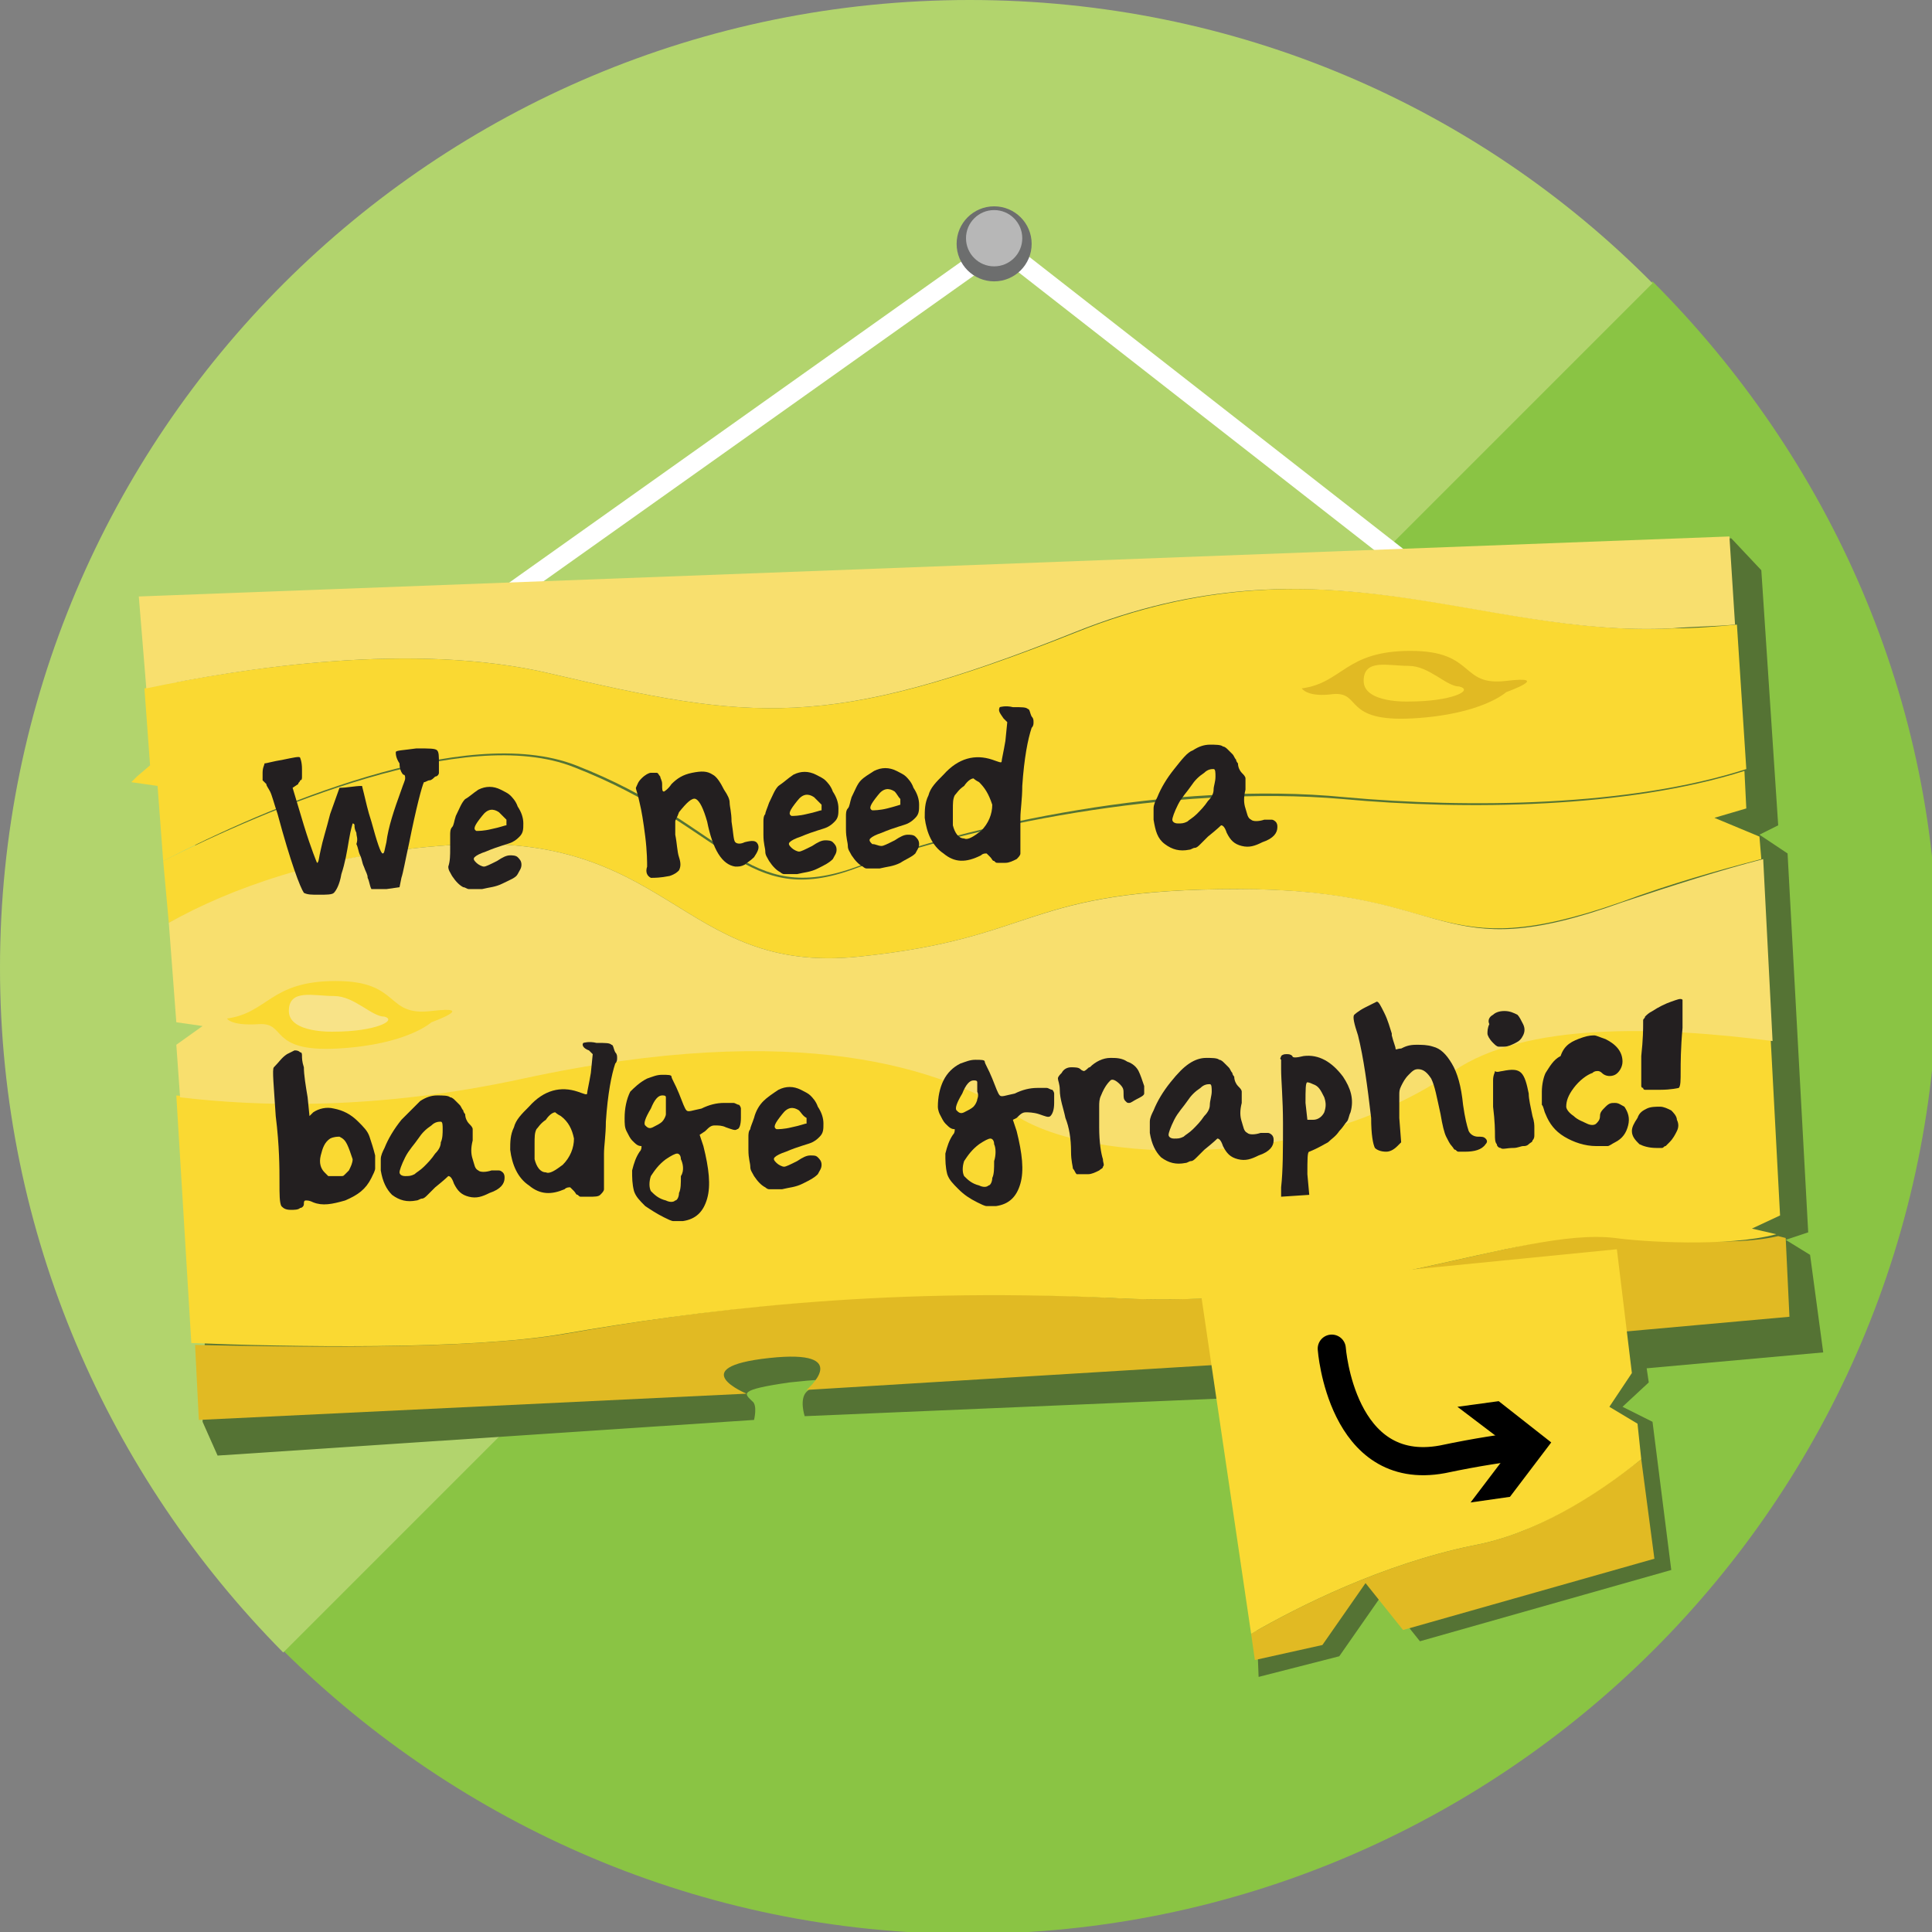 <?xml version="1.0" encoding="utf-8"?>
<!-- Generator: Adobe Illustrator 19.1.0, SVG Export Plug-In . SVG Version: 6.00 Build 0)  -->
<svg version="1.1" id="Layer_1" xmlns:sketch="http://www.bohemiancoding.com/sketch/ns"
	 xmlns="http://www.w3.org/2000/svg" xmlns:xlink="http://www.w3.org/1999/xlink" x="0px" y="0px" width="103px" height="103px"
	 viewBox="43 -42 103 103" style="enable-background:new 43 -42 103 103;" xml:space="preserve">
<rect x="43" y="-42" width="103" height="103" fill="#808080" stroke="none"/>
<style type="text/css">
	.st0{fill:#8AC444;}
	.st1{fill:#B2D46D;}
	.st2{fill:none;stroke:#FFFFFF;stroke-miterlimit:10;}
	.st3{fill:#557334;}
	.st4{fill:#E1BA23;}
	.st5{fill:#FAD932;}
	.st6{fill:#F8DF6E;}
	.st7{fill:none;stroke:#6D6E6E;stroke-miterlimit:10;}
	.st8{fill:#231F20;}
	.st9{fill:#F8E388;}
	.st10{fill:#B7B7B7;}
	.st11{fill:none;stroke:#000000;stroke-width:1.5;stroke-linecap:round;stroke-miterlimit:10;}
</style>
<title>Slice 1</title>
<desc>Created with Sketch.</desc>
<path class="st0" d="M131.1-27l-73,73c9.4,9.3,22.3,15.1,36.5,15.1c28.5,0,51.7-23.1,51.7-51.6C146.4-4.7,140.5-17.6,131.1-27z"/>
<path class="st1" d="M94.7-42C66.1-42,43-18.9,43,9.6c0,14.2,5.8,27.1,15.1,36.5l73-73C121.8-36.3,108.9-42,94.7-42z"/>
<polyline class="st2" points="64.9,-6.6 96.3,-28.9 124.6,-6.8 "/>
<path class="st3" d="M52.2-8.4l0.7,9l-0.7,0.6l-0.3,0.3l1.4,0.2l1,12.6l1.4,0.2l-1.4,1l-0.5,18.3l0.8,1.8l28.6-1.9
	c0,0,0.2-0.8-0.1-1c-0.4-0.4-0.8-0.6,2-1c2.9-0.3,1.5-0.1,0.9,0.5c-0.4,0.4-0.1,1.3-0.1,1.3l33-1.4l2.7,0.7l-0.3-1l18.9-1.7
	l-0.7-5.2l-1.3-0.8l1.2-0.4l-1.1-20.2l-1.5-1l1-0.5l-0.9-13.6l-1.6-1.7L52.2-8.4z"/>
<g>
	<path class="st4" d="M138.2,24l-0.4-0.1c-2.6,0.6-6.3,0.1-7.6-0.1c-5.1-0.7-15,4.1-27.8,3.4c-12.7-0.7-22.3,0.7-29.2,1.9
		C68,30,58.1,29.8,53.4,29.7l0.2,4l29.2-1.4c0,0-3.4-1.4,1.2-1.9s2,1.7,2,1.7l31.1-1.9l2.7,0.7l-0.3-1l18.9-1.7L138.2,24z"/>
	<path class="st5" d="M73.7-1.2c8.2,3.2,9,7.6,15,5.4c5.9-2.2,16.8-4.6,26-3.7c6.6,0.6,15.2,0.5,21.4-1.5l-0.5-7.7
		c-1.1,0.1-2.2,0.2-3.4,0.2c-10.2,0.5-18.5-5.1-31.8,0.2S83-3.6,72.3-6.1C65.1-7.8,56-6.4,50.7-5.3l0.3,4.1l-0.7,0.6L50-0.3l1.4,0.2
		l0.3,4C57.3,1,67.8-3.5,73.7-1.2z"/>
	<path class="st6" d="M72.3-6.1c10.7,2.5,14.8,3.1,28-2.2s21.6,0.3,31.8-0.2c1.2-0.1,2.3-0.1,3.4-0.2l-0.3-4.7l-84.8,3.2l0.4,4.9
		C56-6.4,65.1-7.8,72.3-6.1z"/>
	<path class="st5" d="M88.8,9c9.7-1,8.7-3.6,20.2-3.6s10.4,4.2,20.4,0.7c2.7-1,5.2-1.7,7.5-2.3l-0.1-1.2l-2.4-1l1.7-0.5l-0.1-2
		c-6.3,2-14.9,2.1-21.4,1.5c-9.2-0.8-20.1,1.5-26,3.7c-5.9,2.2-6.8-2.2-15-5.4c-5.8-2.3-16.3,2.2-21.9,5L52,7.2
		c3.3-1.7,8.1-3.6,14.4-4.1C78.8,2,79.1,10,88.8,9z"/>
	<path class="st5" d="M73.1,29.1c7-1.2,16.5-2.5,29.2-1.9c12.7,0.7,21.7-3.8,26.8-3.2c1.4,0.2,6,0.5,8.6-0.2l-1.3-0.3l1.5-0.7
		l-0.5-9.4c-6.2-0.9-13.1-1.1-17,1.6c-8,5.4-19.4,4.9-23.3,2.4s-11.6-5.3-26.3-2c-7.8,1.7-14.1,1.5-18.4,1l0.8,13.2
		C58.1,29.8,68,30,73.1,29.1z"/>
	<path class="st6" d="M70.9,15.5c14.8-3.2,22.4-0.5,26.3,2s15.3,3.1,23.3-2.4c3.8-2.6,10.8-2.4,17-1.6L137,3.8
		c-2.3,0.6-4.8,1.4-7.5,2.3c-10,3.6-8.8-0.7-20.4-0.7S98.5,8,88.8,9s-10-7-22.4-5.9C60.1,3.6,55.2,5.4,52,7.2l0.4,5.3l1.4,0.2
		l-1.4,1l0.2,2.8C56.8,17,63.1,17.2,70.9,15.5z"/>
</g>
<circle class="st7" cx="96" cy="-29" r="1.5"/>
<g>
	<path class="st8" d="M64.1-1.9c0-0.1,0.4-0.1,1.1-0.2c0.7,0,1,0,1.1,0.1c0.1,0.1,0.1,0.3,0.1,0.7c0,0.2,0,0.4,0,0.5
		s-0.1,0.2-0.2,0.2c-0.1,0.1-0.2,0.2-0.3,0.2c-0.1,0-0.2,0.1-0.3,0.1c-0.1,0.2-0.4,1.3-0.8,3.3c-0.2,0.9-0.3,1.5-0.4,1.8l-0.1,0.5
		l-0.7,0.1c-0.5,0-0.7,0-0.8,0c-0.1-0.2-0.1-0.4-0.2-0.6c0-0.2-0.1-0.3-0.2-0.6c-0.1-0.2-0.1-0.4-0.2-0.6c-0.1-0.2-0.1-0.4-0.2-0.6
		C62.1,2.7,62,2.6,62,2.4c-0.1-0.2-0.1-0.3-0.1-0.4c0-0.1-0.1-0.1-0.1-0.1c0,0-0.1,0.3-0.2,0.9c-0.1,0.6-0.2,1.2-0.4,1.8
		c-0.1,0.6-0.3,0.9-0.4,1c-0.1,0.1-0.4,0.1-0.8,0.1c-0.4,0-0.6,0-0.8-0.1C59,5.3,58.5,4,57.8,1.4c-0.2-0.6-0.3-1-0.4-1.2
		c-0.1-0.2-0.2-0.3-0.2-0.4C57.1-0.3,57-0.4,57-0.4c0-0.1,0-0.2,0-0.4c0-0.3,0.1-0.4,0.1-0.5c0.1,0,0.4-0.1,1-0.2
		C58.6-1.6,59-1.7,59-1.6c0,0,0.1,0.2,0.1,0.6c0,0.2,0,0.3,0,0.4c0,0.1,0,0.2-0.1,0.2c0,0.1-0.1,0.1-0.1,0.2L58.6,0l0.6,2
		c0.4,1.3,0.7,2,0.7,2c0.1,0,0.1-0.3,0.2-0.7c0.1-0.5,0.3-1.1,0.5-1.9L61.1,0c0.4,0,0.8-0.1,1.2-0.1l0.1,0.4
		c0.1,0.4,0.2,0.9,0.4,1.5c0.3,1.1,0.5,1.7,0.6,1.7c0.1,0,0.1-0.2,0.2-0.6c0.1-0.8,0.4-1.7,0.8-2.8c0.1-0.3,0.2-0.5,0.2-0.6
		c0-0.1,0-0.2-0.1-0.2c-0.1-0.1-0.2-0.3-0.2-0.6C64.1-1.6,64.1-1.8,64.1-1.9z"/>
	<path class="st8" d="M68.5,0.1c0.4-0.2,0.8-0.2,1.2,0c0.2,0.1,0.4,0.2,0.5,0.3c0.1,0.1,0.3,0.3,0.4,0.6c0.2,0.3,0.3,0.6,0.3,0.9
		c0,0.3,0,0.5-0.2,0.7c-0.1,0.1-0.2,0.2-0.4,0.3c-0.2,0.1-0.7,0.2-1.4,0.5c-0.3,0.1-0.5,0.2-0.6,0.3c-0.1,0.1,0,0.2,0.1,0.3
		c0.1,0.1,0.3,0.2,0.4,0.2c0.1,0,0.3-0.1,0.7-0.3c0.3-0.2,0.5-0.3,0.7-0.3c0.1,0,0.3,0,0.4,0.1c0.1,0.1,0.2,0.2,0.2,0.4
		c0,0.2-0.1,0.3-0.2,0.5c-0.1,0.2-0.4,0.3-0.8,0.5c-0.4,0.2-0.7,0.2-1.1,0.3c-0.2,0-0.3,0-0.4,0c-0.1,0-0.2,0-0.3,0
		c-0.1,0-0.2-0.1-0.3-0.1c-0.2-0.1-0.4-0.3-0.6-0.6c-0.1-0.2-0.2-0.3-0.2-0.5C67,3.9,67,3.6,67,3.2c0-0.3,0-0.6,0-0.7
		c0-0.1,0-0.3,0.1-0.4s0.1-0.3,0.2-0.6c0.2-0.4,0.3-0.7,0.5-0.9C68,0.5,68.2,0.3,68.5,0.1z M69.6,1.3c-0.3-0.2-0.6-0.2-0.9,0.2
		c-0.4,0.5-0.5,0.7-0.3,0.8c0.1,0,0.4,0,0.8-0.1c0.5-0.1,0.7-0.2,0.8-0.2c0,0,0-0.1,0-0.3C69.8,1.5,69.7,1.4,69.6,1.3z"/>
	<path class="st8" d="M77.2-0.5c0.2-0.2,0.4-0.3,0.5-0.3c0.1,0,0.2,0,0.3,0c0.1,0,0.1,0.1,0.2,0.2c0,0.1,0.1,0.2,0.1,0.4
		c0,0.3,0,0.4,0.1,0.4c0,0,0.2-0.1,0.4-0.4c0.3-0.3,0.6-0.5,1.1-0.6s0.8-0.1,1.1,0.1c0.2,0.1,0.4,0.4,0.6,0.8
		c0.2,0.3,0.3,0.5,0.3,0.7C81.9,1,82,1.3,82,1.8c0.1,0.6,0.1,1,0.2,1.1c0.1,0.1,0.3,0.1,0.5,0c0.4-0.1,0.6-0.1,0.7,0.1
		c0.1,0.2,0,0.4-0.2,0.7c-0.2,0.2-0.4,0.3-0.5,0.4c-0.2,0.1-0.3,0.1-0.5,0.1c-0.7-0.1-1.2-0.9-1.5-2.4c-0.2-0.7-0.4-1.1-0.6-1.2
		c-0.2-0.1-0.5,0.2-0.9,0.7C79.1,1.6,79,1.7,79,1.8c0,0.1,0,0.3,0,0.7c0.1,0.5,0.1,0.9,0.2,1.2c0.1,0.3,0.1,0.5,0,0.7
		c-0.1,0.1-0.2,0.2-0.5,0.3c-0.5,0.1-0.8,0.1-1,0.1c-0.2-0.1-0.3-0.3-0.2-0.6c0-0.2,0-0.8-0.1-1.6c-0.1-0.8-0.2-1.4-0.3-1.8
		C77,0.3,76.9,0.1,76.9,0C77-0.2,77-0.3,77.2-0.5z"/>
	<path class="st8" d="M85.3-0.7c0.4-0.2,0.8-0.2,1.2,0c0.2,0.1,0.4,0.2,0.5,0.3c0.1,0.1,0.3,0.3,0.4,0.6c0.2,0.3,0.3,0.6,0.3,0.9
		c0,0.3,0,0.5-0.2,0.7c-0.1,0.1-0.2,0.2-0.4,0.3c-0.2,0.1-0.7,0.2-1.4,0.5c-0.3,0.1-0.5,0.2-0.6,0.3c-0.1,0.1,0,0.2,0.1,0.3
		c0.1,0.1,0.3,0.2,0.4,0.2c0.1,0,0.3-0.1,0.7-0.3c0.3-0.2,0.5-0.3,0.7-0.3c0.1,0,0.3,0,0.4,0.1c0.1,0.1,0.2,0.2,0.2,0.4
		c0,0.2-0.1,0.3-0.2,0.5c-0.2,0.2-0.4,0.3-0.8,0.5c-0.4,0.2-0.7,0.2-1.1,0.3c-0.2,0-0.3,0-0.4,0c-0.1,0-0.2,0-0.3,0
		c-0.1,0-0.2-0.1-0.2-0.1c-0.2-0.1-0.4-0.3-0.6-0.6c-0.1-0.2-0.2-0.3-0.2-0.5c0-0.2-0.1-0.4-0.1-0.9c0-0.3,0-0.6,0-0.7
		c0-0.1,0-0.3,0.1-0.4c0-0.1,0.1-0.3,0.2-0.6c0.2-0.4,0.3-0.7,0.5-0.9C84.8-0.3,85-0.5,85.3-0.7z M86.4,0.5
		c-0.3-0.2-0.6-0.2-0.9,0.2c-0.4,0.5-0.5,0.7-0.3,0.8c0.1,0,0.4,0,0.8-0.1c0.5-0.1,0.7-0.2,0.8-0.2c0,0,0-0.1,0-0.3
		C86.6,0.7,86.5,0.6,86.4,0.5z"/>
	<path class="st8" d="M89.6-0.9c0.4-0.2,0.8-0.2,1.2,0c0.2,0.1,0.4,0.2,0.5,0.3c0.1,0.1,0.3,0.3,0.4,0.6C91.9,0.3,92,0.6,92,0.9
		c0,0.3,0,0.5-0.2,0.7c-0.1,0.1-0.2,0.2-0.4,0.3c-0.2,0.1-0.7,0.2-1.4,0.5c-0.3,0.1-0.5,0.2-0.6,0.3c-0.1,0.1,0,0.2,0.1,0.3
		C89.7,3,89.8,3.1,90,3.1c0.1,0,0.3-0.1,0.7-0.3c0.3-0.2,0.5-0.3,0.7-0.3c0.1,0,0.3,0,0.4,0.1c0.1,0.1,0.2,0.2,0.2,0.4
		c0,0.2-0.1,0.3-0.2,0.5C91.6,3.7,91.3,3.8,91,4c-0.4,0.2-0.7,0.2-1.1,0.3c-0.2,0-0.3,0-0.4,0c-0.1,0-0.2,0-0.3,0
		c-0.1,0-0.2-0.1-0.2-0.1c-0.2-0.1-0.4-0.3-0.6-0.6c-0.1-0.2-0.2-0.3-0.2-0.5c0-0.2-0.1-0.4-0.1-0.9c0-0.3,0-0.6,0-0.7
		s0-0.3,0.1-0.4s0.1-0.3,0.2-0.6c0.2-0.4,0.3-0.7,0.5-0.9C89.1-0.6,89.3-0.7,89.6-0.9z M90.7,0.2c-0.3-0.2-0.6-0.2-0.9,0.2
		c-0.4,0.5-0.5,0.7-0.3,0.8c0.1,0,0.4,0,0.8-0.1C90.7,1,91,0.9,91,0.9c0,0,0-0.1,0-0.3C90.9,0.5,90.8,0.3,90.7,0.2z"/>
	<path class="st8" d="M96.3-4.3c0,0,0.3-0.1,0.7,0c0.5,0,0.7,0,0.8,0.1c0.1,0,0.1,0.2,0.2,0.4c0.1,0.1,0.1,0.2,0.1,0.3
		c0,0.1,0,0.2-0.1,0.3c-0.2,0.6-0.4,1.6-0.5,3.1c0,0.7-0.1,1.3-0.1,1.7c0,0.3,0,0.7,0,1.2c0,0.3,0,0.5,0,0.7c0,0.1-0.1,0.2-0.2,0.3
		C97,3.9,96.8,4,96.6,4c-0.2,0-0.3,0-0.4,0c-0.1,0-0.1,0-0.2-0.1c-0.1,0-0.1-0.1-0.2-0.2c-0.1-0.1-0.2-0.2-0.2-0.2
		c-0.1,0-0.2,0-0.3,0.1C94.5,4,93.9,4,93.3,3.5c-0.6-0.4-0.9-1.1-1-1.9c0-0.4,0-0.8,0.2-1.2c0.1-0.4,0.4-0.7,0.8-1.1
		c0.8-0.9,1.7-1.1,2.6-0.8c0.3,0.1,0.5,0.2,0.5,0.1c0-0.1,0.1-0.5,0.2-1.1l0.1-1l-0.2-0.2C96.3-4,96.2-4.1,96.3-4.3z M95.2-0.3
		c-0.2-0.1-0.3-0.2-0.3-0.2c-0.1,0-0.3,0.1-0.5,0.4c-0.3,0.2-0.4,0.4-0.5,0.5c-0.1,0.2-0.1,0.4-0.1,0.8c0,0.4,0,0.6,0,0.8
		c0.1,0.4,0.3,0.7,0.6,0.7c0.2,0.1,0.5-0.1,0.9-0.4c0.4-0.4,0.6-0.9,0.6-1.4C95.7,0.3,95.5,0,95.2-0.3z"/>
	<path class="st8" d="M106.6-2c0.3-0.2,0.6-0.3,0.9-0.3c0.3,0,0.6,0,0.7,0.1c0.1,0,0.2,0.1,0.3,0.2c0.1,0.1,0.1,0.1,0.2,0.2
		c0.1,0.1,0.1,0.2,0.2,0.3c0,0.1,0.1,0.2,0.1,0.2c0,0.2,0.1,0.4,0.2,0.5c0.1,0.1,0.2,0.2,0.2,0.3c0,0.1,0,0.3,0,0.6
		c-0.1,0.4-0.1,0.7,0,1c0.1,0.3,0.1,0.5,0.3,0.6c0.1,0.1,0.4,0.1,0.7,0c0.2,0,0.3,0,0.4,0c0.1,0,0.2,0.1,0.2,0.1
		c0.1,0.1,0.1,0.2,0.1,0.3c0,0.3-0.2,0.6-0.8,0.8c-0.4,0.2-0.7,0.3-1.1,0.2c-0.4-0.1-0.6-0.3-0.8-0.7c-0.1-0.3-0.2-0.4-0.3-0.4
		c0,0-0.2,0.2-0.7,0.6c-0.2,0.2-0.3,0.3-0.4,0.4c-0.1,0.1-0.2,0.2-0.3,0.2c-0.1,0-0.2,0.1-0.3,0.1c-0.5,0.1-0.9,0-1.3-0.3
		s-0.5-0.7-0.6-1.3c0-0.3,0-0.5,0-0.6c0-0.2,0.1-0.4,0.2-0.6c0.2-0.5,0.5-1,0.9-1.5C106-1.5,106.3-1.9,106.6-2z M107.8-0.6
		c0-0.2,0-0.4-0.1-0.4c-0.1,0-0.3,0-0.5,0.2c-0.3,0.2-0.5,0.4-0.7,0.7c-0.2,0.3-0.5,0.6-0.7,1c-0.2,0.4-0.3,0.7-0.3,0.8
		c0,0.1,0.1,0.2,0.3,0.2c0.2,0,0.3,0,0.5-0.1c0.1-0.1,0.3-0.2,0.5-0.4c0.2-0.2,0.4-0.4,0.6-0.7c0.2-0.2,0.3-0.4,0.3-0.6
		C107.7-0.1,107.8-0.3,107.8-0.6z"/>
	<path class="st8" d="M58.3,14.2c0.2-0.1,0.4-0.2,0.4-0.2c0.1,0,0.2,0,0.3,0.1c0.1,0,0.1,0.1,0.1,0.2c0,0.1,0,0.3,0.1,0.6
		c0,0.4,0.1,1,0.2,1.6l0.1,1l0.2-0.2c0.3-0.2,0.7-0.3,1.1-0.2c0.5,0.1,0.9,0.3,1.3,0.7c0.3,0.3,0.5,0.5,0.6,0.8
		c0.1,0.3,0.2,0.6,0.3,1c0,0.3,0,0.6,0,0.7c0,0.1-0.1,0.3-0.2,0.5c-0.3,0.6-0.7,0.9-1.4,1.2c-0.7,0.2-1.2,0.3-1.7,0.1
		c-0.2-0.1-0.3-0.1-0.4-0.1c-0.1,0-0.1,0.1-0.1,0.2c0,0.1-0.1,0.2-0.2,0.2c-0.1,0.1-0.3,0.1-0.5,0.1c-0.3,0-0.4-0.1-0.5-0.2
		c-0.1-0.2-0.1-0.6-0.1-1.3c0-0.7,0-1.9-0.2-3.5c-0.1-1.6-0.2-2.5-0.1-2.6C57.9,14.6,58,14.4,58.3,14.2z M61.5,19
		c-0.1-0.2-0.2-0.3-0.4-0.4c-0.1,0-0.3,0-0.5,0.1c-0.3,0.2-0.4,0.5-0.5,0.9c-0.1,0.4,0,0.7,0.2,0.9c0.1,0.1,0.1,0.1,0.2,0.2
		c0.1,0,0.2,0,0.4,0c0.1,0,0.2,0,0.3,0c0.1,0,0.1,0,0.2-0.1c0,0,0.1-0.1,0.2-0.2c0.1-0.2,0.2-0.4,0.2-0.6
		C61.7,19.5,61.6,19.2,61.5,19z"/>
	<path class="st8" d="M65.4,16.7c0.3-0.2,0.6-0.3,0.9-0.3c0.3,0,0.6,0,0.7,0.1c0.1,0,0.2,0.1,0.3,0.2c0.1,0.1,0.1,0.1,0.2,0.2
		c0.1,0.1,0.1,0.2,0.2,0.3c0,0.1,0.1,0.2,0.1,0.2c0,0.2,0.1,0.4,0.2,0.5c0.1,0.1,0.2,0.2,0.2,0.3c0,0.1,0,0.3,0,0.6
		c-0.1,0.4-0.1,0.7,0,1c0.1,0.3,0.1,0.5,0.3,0.6c0.1,0.1,0.4,0.1,0.7,0c0.2,0,0.3,0,0.4,0s0.2,0.1,0.2,0.1c0.1,0.1,0.1,0.2,0.1,0.3
		c0,0.3-0.2,0.6-0.8,0.8c-0.4,0.2-0.7,0.3-1.1,0.2c-0.4-0.1-0.6-0.3-0.8-0.7c-0.1-0.3-0.2-0.4-0.3-0.4c0,0-0.2,0.2-0.7,0.6
		c-0.2,0.2-0.3,0.3-0.4,0.4c-0.1,0.1-0.2,0.2-0.3,0.2c-0.1,0-0.2,0.1-0.3,0.1c-0.5,0.1-0.9,0-1.3-0.3c-0.3-0.3-0.5-0.7-0.6-1.3
		c0-0.3,0-0.5,0-0.6c0-0.2,0.1-0.4,0.2-0.6c0.2-0.5,0.5-1,0.9-1.5C64.9,17.2,65.2,16.9,65.4,16.7z M66.6,18.2c0-0.2,0-0.4-0.1-0.4
		c-0.1,0-0.3,0-0.5,0.2c-0.3,0.2-0.5,0.4-0.7,0.7c-0.2,0.3-0.5,0.6-0.7,1c-0.2,0.4-0.3,0.7-0.3,0.8c0,0.1,0.1,0.2,0.3,0.2
		c0.2,0,0.3,0,0.5-0.1c0.1-0.1,0.3-0.2,0.5-0.4c0.2-0.2,0.4-0.4,0.6-0.7c0.2-0.2,0.3-0.4,0.3-0.6C66.6,18.7,66.6,18.4,66.6,18.2z"/>
	<path class="st8" d="M74.1,13.6c0,0,0.3-0.1,0.7,0c0.5,0,0.7,0,0.8,0.1c0.1,0,0.1,0.2,0.2,0.4c0.1,0.1,0.1,0.2,0.1,0.3
		c0,0.1,0,0.2-0.1,0.3c-0.2,0.6-0.4,1.6-0.5,3.1c0,0.7-0.1,1.3-0.1,1.7c0,0.3,0,0.7,0,1.2c0,0.3,0,0.5,0,0.7c0,0.1-0.1,0.2-0.2,0.3
		c-0.1,0.1-0.3,0.1-0.6,0.1c-0.2,0-0.3,0-0.4,0c-0.1,0-0.1,0-0.2-0.1c-0.1,0-0.1-0.1-0.2-0.2c-0.1-0.1-0.2-0.2-0.2-0.2
		c-0.1,0-0.2,0-0.3,0.1c-0.7,0.3-1.3,0.3-1.9-0.2c-0.6-0.4-0.9-1.1-1-1.9c0-0.4,0-0.8,0.2-1.2c0.1-0.4,0.4-0.7,0.8-1.1
		c0.8-0.9,1.7-1.1,2.6-0.8c0.3,0.1,0.5,0.2,0.5,0.1c0-0.1,0.1-0.5,0.2-1.1l0.1-1l-0.2-0.2C74.1,13.9,74,13.7,74.1,13.6z M72.9,17.5
		c-0.2-0.1-0.3-0.2-0.3-0.2c-0.1,0-0.3,0.1-0.5,0.4c-0.3,0.2-0.4,0.4-0.5,0.5c-0.1,0.2-0.1,0.4-0.1,0.8c0,0.4,0,0.6,0,0.8
		c0.1,0.4,0.3,0.7,0.6,0.7c0.2,0.1,0.5-0.1,0.9-0.4c0.4-0.4,0.6-0.9,0.6-1.4C73.5,18.2,73.3,17.8,72.9,17.5z"/>
	<path class="st8" d="M77.5,15.5c0.3-0.1,0.5-0.2,0.8-0.2c0.3,0,0.5,0,0.5,0.1c0,0.1,0.2,0.4,0.4,0.9c0.2,0.5,0.3,0.8,0.4,0.9
		c0.1,0.1,0.3,0,0.8-0.1c0.4-0.2,0.8-0.3,1.2-0.3c0.3,0,0.4,0,0.5,0c0.1,0,0.2,0.1,0.3,0.1c0.1,0.1,0.1,0.2,0.1,0.2
		c0,0.1,0,0.3,0,0.5c0,0.4-0.1,0.6-0.2,0.6c-0.1,0.1-0.3,0-0.6-0.1C81.5,18,81.3,18,81.1,18c-0.2,0-0.3,0.1-0.5,0.3l-0.3,0.2
		l0.2,0.6c0.3,1.2,0.4,2.1,0.2,2.8c-0.2,0.7-0.6,1.1-1.3,1.2c-0.2,0-0.4,0-0.5,0c-0.1,0-0.3-0.1-0.5-0.2c-0.4-0.2-0.7-0.4-1-0.6
		c-0.3-0.3-0.5-0.5-0.6-0.8c-0.1-0.4-0.1-0.7-0.1-1.1c0.1-0.4,0.2-0.7,0.4-1c0.1-0.1,0.1-0.2,0.1-0.3c-0.2,0-0.3-0.1-0.5-0.3
		c-0.1-0.1-0.2-0.3-0.3-0.5c-0.1-0.2-0.1-0.4-0.1-0.7c0-0.5,0.1-1,0.3-1.4C76.8,16,77.1,15.7,77.5,15.5z M78.5,17c0-0.2,0-0.4,0-0.5
		c0-0.1-0.1-0.1-0.2-0.1c-0.2,0-0.4,0.2-0.6,0.7c-0.3,0.5-0.4,0.8-0.3,0.9c0.1,0.1,0.2,0.2,0.4,0.1c0.2-0.1,0.4-0.2,0.5-0.3
		c0.1-0.1,0.2-0.3,0.2-0.4S78.5,17.2,78.5,17z M79.3,19.8c0-0.2-0.1-0.3-0.2-0.3c-0.1,0-0.3,0.1-0.6,0.3c-0.4,0.3-0.6,0.6-0.8,0.9
		c-0.1,0.3-0.1,0.6,0,0.8c0.2,0.2,0.4,0.4,0.8,0.5c0.2,0.1,0.4,0.1,0.5,0c0.1,0,0.2-0.2,0.2-0.4c0.1-0.2,0.1-0.5,0.1-0.9
		C79.5,20.4,79.4,20,79.3,19.8z"/>
	<path class="st8" d="M84.5,16.1c0.4-0.2,0.8-0.2,1.2,0c0.2,0.1,0.4,0.2,0.5,0.3c0.1,0.1,0.3,0.3,0.4,0.6c0.2,0.3,0.3,0.6,0.3,0.9
		c0,0.3,0,0.5-0.2,0.7c-0.1,0.1-0.2,0.2-0.4,0.3s-0.7,0.2-1.4,0.5c-0.3,0.1-0.5,0.2-0.6,0.3c-0.1,0.1,0,0.2,0.1,0.3
		c0.1,0.1,0.3,0.2,0.4,0.2c0.1,0,0.3-0.1,0.7-0.3c0.3-0.2,0.5-0.3,0.7-0.3s0.3,0,0.4,0.1c0.1,0.1,0.2,0.2,0.2,0.4
		c0,0.2-0.1,0.3-0.2,0.5c-0.2,0.2-0.4,0.3-0.8,0.5c-0.4,0.2-0.7,0.2-1.1,0.3c-0.2,0-0.3,0-0.4,0c-0.1,0-0.2,0-0.3,0
		c-0.1,0-0.2-0.1-0.2-0.1c-0.2-0.1-0.4-0.3-0.6-0.6c-0.1-0.2-0.2-0.3-0.2-0.5c0-0.2-0.1-0.4-0.1-0.9c0-0.3,0-0.6,0-0.7
		c0-0.1,0-0.3,0.1-0.4c0-0.1,0.1-0.3,0.2-0.6c0.1-0.4,0.3-0.7,0.5-0.9S84.2,16.3,84.5,16.1z M85.6,17.2c-0.3-0.2-0.6-0.2-0.9,0.2
		c-0.4,0.5-0.5,0.7-0.3,0.8c0.1,0,0.4,0,0.8-0.1c0.5-0.1,0.7-0.2,0.8-0.2c0,0,0-0.1,0-0.3C85.8,17.5,85.7,17.3,85.6,17.2z"/>
	<path class="st8" d="M94.2,14.7c0.3-0.1,0.5-0.2,0.8-0.2c0.3,0,0.5,0,0.5,0.1c0,0.1,0.2,0.4,0.4,0.9c0.2,0.5,0.3,0.8,0.4,0.9
		c0.1,0.1,0.3,0,0.8-0.1c0.4-0.2,0.8-0.3,1.2-0.3c0.3,0,0.4,0,0.5,0c0.1,0,0.2,0.1,0.3,0.1c0.1,0.1,0.1,0.2,0.1,0.2
		c0,0.1,0,0.3,0,0.5c0,0.4-0.1,0.6-0.2,0.7c-0.1,0.1-0.3,0-0.6-0.1c-0.3-0.1-0.6-0.1-0.7-0.1c-0.2,0-0.3,0.1-0.5,0.3L97,17.7
		l0.2,0.6c0.3,1.2,0.4,2.1,0.2,2.8c-0.2,0.7-0.6,1.1-1.3,1.2c-0.2,0-0.4,0-0.5,0c-0.1,0-0.3-0.1-0.5-0.2c-0.4-0.2-0.7-0.4-1-0.7
		c-0.3-0.3-0.5-0.5-0.6-0.8c-0.1-0.4-0.1-0.7-0.1-1.1c0.1-0.4,0.2-0.7,0.4-1c0.1-0.1,0.1-0.2,0.1-0.3c-0.2,0-0.3-0.1-0.5-0.3
		c-0.1-0.1-0.2-0.3-0.3-0.5C93.1,17.4,93,17.2,93,17c0-0.5,0.1-1,0.3-1.4S93.8,14.9,94.2,14.7z M95.1,16.2c0-0.2,0-0.4,0-0.5
		c0-0.1-0.1-0.1-0.2-0.1c-0.2,0-0.4,0.2-0.6,0.7c-0.3,0.5-0.4,0.8-0.3,0.9c0.1,0.1,0.2,0.2,0.4,0.1c0.2-0.1,0.4-0.2,0.5-0.3
		c0.1-0.1,0.2-0.3,0.2-0.4C95.1,16.6,95.2,16.4,95.1,16.2z M96,19c0-0.2-0.1-0.3-0.2-0.3c-0.1,0-0.3,0.1-0.6,0.3
		c-0.4,0.3-0.6,0.6-0.8,0.9c-0.1,0.3-0.1,0.6,0,0.8c0.2,0.2,0.4,0.4,0.8,0.5c0.2,0.1,0.4,0.1,0.5,0c0.1,0,0.2-0.2,0.2-0.4
		c0.1-0.2,0.1-0.5,0.1-0.9C96.1,19.6,96.1,19.2,96,19z"/>
	<path class="st8" d="M101.1,14.9c0.3-0.3,0.7-0.5,1.1-0.5c0.3,0,0.6,0,0.9,0.2c0.3,0.1,0.5,0.3,0.6,0.5c0.1,0.2,0.2,0.5,0.3,0.8
		c0,0.2,0,0.3,0,0.4c0,0.1-0.2,0.2-0.4,0.3c-0.2,0.1-0.3,0.2-0.4,0.2c-0.1,0-0.1,0-0.2-0.1c-0.1-0.1-0.1-0.2-0.1-0.4
		c0-0.2,0-0.3-0.2-0.5c-0.2-0.2-0.4-0.3-0.5-0.2c-0.1,0.1-0.3,0.3-0.5,0.8c-0.1,0.2-0.1,0.4-0.1,0.6c0,0.2,0,0.6,0,1.1
		c0,0.8,0.1,1.4,0.2,1.7c0,0.2,0.1,0.3,0,0.4c0,0.1-0.1,0.1-0.2,0.2c-0.2,0.1-0.4,0.2-0.6,0.2c-0.3,0-0.4,0-0.6,0
		c-0.1-0.1-0.1-0.2-0.2-0.3c0-0.1-0.1-0.4-0.1-0.9c0-0.7-0.1-1.3-0.3-1.8c-0.1-0.5-0.3-1-0.3-1.5c0-0.3-0.1-0.5-0.1-0.6
		c0-0.1,0.1-0.2,0.2-0.3c0.1-0.2,0.3-0.3,0.5-0.3c0.2,0,0.4,0,0.5,0.1c0.1,0.1,0.2,0.1,0.2,0.1C101,15,101,14.9,101.1,14.9z"/>
	<path class="st8" d="M106.4,14.7c0.3-0.2,0.6-0.3,0.9-0.3c0.3,0,0.6,0,0.7,0.1c0.1,0,0.2,0.1,0.3,0.2c0.1,0.1,0.1,0.1,0.2,0.2
		c0.1,0.1,0.1,0.2,0.2,0.3c0,0.1,0.1,0.2,0.1,0.2c0,0.2,0.1,0.4,0.2,0.5c0.1,0.1,0.2,0.2,0.2,0.3c0,0.1,0,0.3,0,0.6
		c-0.1,0.4-0.1,0.7,0,1c0.1,0.3,0.1,0.5,0.3,0.6c0.1,0.1,0.4,0.1,0.7,0c0.2,0,0.3,0,0.4,0c0.1,0,0.2,0.1,0.2,0.1
		c0.1,0.1,0.1,0.2,0.1,0.3c0,0.3-0.2,0.6-0.8,0.8c-0.4,0.2-0.7,0.3-1.1,0.2c-0.4-0.1-0.6-0.3-0.8-0.7c-0.1-0.3-0.2-0.4-0.3-0.4
		c0,0-0.2,0.2-0.7,0.6c-0.2,0.2-0.3,0.3-0.4,0.4c-0.1,0.1-0.2,0.2-0.3,0.2c-0.1,0-0.2,0.1-0.3,0.1c-0.5,0.1-0.9,0-1.3-0.3
		c-0.3-0.3-0.5-0.7-0.6-1.3c0-0.3,0-0.5,0-0.6c0-0.2,0.1-0.4,0.2-0.6c0.2-0.5,0.5-1,0.9-1.5C105.8,15.2,106.1,14.9,106.4,14.7z
		 M107.6,16.2c0-0.2,0-0.4-0.1-0.4c-0.1,0-0.3,0-0.5,0.2c-0.3,0.2-0.5,0.4-0.7,0.7c-0.2,0.3-0.5,0.6-0.7,1c-0.2,0.4-0.3,0.7-0.3,0.8
		c0,0.1,0.1,0.2,0.3,0.2c0.2,0,0.3,0,0.5-0.1c0.1-0.1,0.3-0.2,0.5-0.4c0.2-0.2,0.4-0.4,0.6-0.7c0.2-0.2,0.3-0.4,0.3-0.6
		C107.5,16.7,107.6,16.4,107.6,16.2z"/>
	<path class="st8" d="M111.3,14.3c0.1-0.1,0.2-0.1,0.3-0.1c0.1,0,0.2,0,0.3,0.1c0,0.1,0.2,0.1,0.6,0c0.8-0.1,1.5,0.3,2.1,1.1
		c0.4,0.6,0.6,1.2,0.4,1.9c-0.1,0.2-0.1,0.4-0.2,0.5c-0.1,0.1-0.2,0.3-0.4,0.5c-0.2,0.3-0.4,0.4-0.6,0.6c-0.2,0.1-0.5,0.3-1,0.5
		c-0.1,0-0.1,0.4-0.1,1.2l0.1,1.1l-1.5,0.1l0-0.5c0.1-0.9,0.1-2,0.1-3.4c0-1.3-0.1-2.3-0.1-2.9c0-0.1,0-0.3,0-0.3c0-0.1,0-0.2,0-0.2
		C111.2,14.4,111.3,14.4,111.3,14.3z M113,15.8c-0.2-0.1-0.3-0.1-0.3-0.1c-0.1,0-0.1,0.4-0.1,1.1l0.1,0.9l0.3,0
		c0.3,0,0.5-0.2,0.6-0.4c0.1-0.3,0.1-0.5,0-0.8C113.4,16.1,113.3,15.9,113,15.8z"/>
	<path class="st8" d="M115.2,12.1c0,0,0.2-0.2,0.6-0.4c0.4-0.2,0.6-0.3,0.6-0.3c0.1,0,0.2,0.2,0.4,0.6c0.2,0.4,0.3,0.8,0.4,1.1
		c0,0,0,0.1,0,0.1c0.1,0.4,0.2,0.6,0.2,0.7c0,0.1,0.1,0,0.3,0l0,0c0.2-0.1,0.4-0.2,0.8-0.2c0.3,0,0.6,0,0.9,0.1
		c0.4,0.1,0.7,0.4,1,0.9c0.3,0.5,0.5,1.2,0.6,2.2c0.1,0.7,0.2,1.1,0.3,1.4c0.1,0.2,0.3,0.3,0.5,0.3c0.2,0,0.3,0,0.4,0.1
		c0.1,0.1,0.1,0.2,0,0.3c-0.2,0.3-0.6,0.4-1.1,0.4c-0.1,0-0.2,0-0.3,0c-0.1,0-0.1,0-0.2-0.1c-0.1,0-0.1-0.1-0.2-0.2
		c-0.1-0.1-0.2-0.3-0.3-0.5c-0.1-0.2-0.2-0.6-0.3-1.2c-0.2-0.9-0.3-1.5-0.5-1.9c-0.2-0.3-0.4-0.5-0.7-0.5c-0.2,0-0.3,0.1-0.5,0.3
		c-0.2,0.2-0.3,0.4-0.4,0.6c-0.1,0.2-0.1,0.3-0.1,0.5c0,0.2,0,0.6,0,1.2l0.1,1.3l-0.2,0.2c-0.2,0.2-0.4,0.3-0.6,0.3
		c-0.3,0-0.5-0.1-0.6-0.2c-0.1-0.2-0.2-0.7-0.2-1.6c-0.2-1.7-0.4-3.2-0.7-4.4C115.2,12.6,115.1,12.2,115.2,12.1z"/>
	<path class="st8" d="M122.6,12.1c0.1-0.1,0.3-0.2,0.6-0.2c0.3,0,0.5,0.1,0.7,0.2c0.1,0.1,0.2,0.3,0.3,0.5c0.1,0.2,0.1,0.4,0,0.6
		c-0.1,0.2-0.2,0.3-0.4,0.4s-0.4,0.2-0.6,0.2c-0.1,0-0.2,0-0.3,0c-0.1,0-0.2-0.1-0.3-0.2c-0.2-0.2-0.3-0.4-0.3-0.5
		c0-0.1,0-0.3,0.1-0.5C122.3,12.4,122.4,12.2,122.6,12.1z M123.1,15.1c0.5-0.1,0.8-0.1,1,0.1c0.2,0.2,0.3,0.6,0.4,1.1
		c0,0.3,0.1,0.7,0.2,1.2c0.1,0.3,0.1,0.5,0.1,0.6c0,0.1,0,0.3,0,0.4c0,0.1,0,0.2-0.1,0.3c0,0.1-0.1,0.1-0.2,0.2
		c-0.1,0.1-0.2,0.1-0.3,0.1c-0.1,0-0.3,0.1-0.5,0.1c-0.4,0-0.6,0.1-0.7,0c-0.1,0-0.2-0.1-0.2-0.2c-0.1-0.1-0.1-0.3-0.1-0.5
		c0-0.2,0-0.7-0.1-1.5c0-0.7,0-1.1,0-1.4c0-0.3,0.1-0.4,0.1-0.5C122.8,15.2,123,15.1,123.1,15.1z"/>
	<path class="st8" d="M127.4,13.3c0.3-0.1,0.5-0.1,0.6-0.1c0.1,0,0.3,0.1,0.6,0.2c0.6,0.3,0.9,0.7,0.9,1.2c0,0.3-0.2,0.6-0.4,0.7
		c-0.2,0.1-0.5,0.1-0.7-0.1c-0.1-0.1-0.2-0.1-0.2-0.1c-0.1,0-0.2,0-0.3,0.1c-0.3,0.1-0.7,0.4-1,0.8c-0.3,0.4-0.4,0.7-0.4,1
		c0,0.1,0.1,0.3,0.4,0.5c0.2,0.2,0.5,0.3,0.7,0.4c0.2,0.1,0.4,0.1,0.5,0c0.1-0.1,0.2-0.2,0.2-0.4c0-0.2,0.1-0.3,0.3-0.5
		c0.2-0.2,0.3-0.2,0.5-0.2c0.2,0,0.3,0.1,0.5,0.2c0.2,0.3,0.3,0.6,0.2,1c-0.1,0.4-0.3,0.7-0.7,0.9c-0.2,0.1-0.3,0.2-0.4,0.2
		c-0.1,0-0.3,0-0.6,0c-0.6,0-1.2-0.2-1.7-0.5c-0.5-0.3-0.8-0.7-1-1.2c-0.1-0.2-0.1-0.4-0.2-0.5c0-0.1,0-0.4,0-0.7
		c0-0.4,0.1-0.8,0.2-1c0.2-0.3,0.4-0.7,0.8-0.9C126.4,13.7,126.8,13.5,127.4,13.3z"/>
	<path class="st8" d="M130.8,17.1c0.2-0.1,0.5-0.1,0.7-0.1c0.2,0,0.4,0.1,0.6,0.2c0.1,0.1,0.3,0.3,0.3,0.5c0.1,0.2,0.1,0.4,0,0.6
		c-0.1,0.2-0.2,0.4-0.4,0.6c-0.1,0.1-0.2,0.2-0.2,0.2c-0.1,0-0.1,0.1-0.2,0.1c-0.1,0-0.2,0-0.3,0c-0.4,0-0.7-0.1-0.9-0.2
		c-0.2-0.2-0.4-0.4-0.4-0.7c0-0.2,0.1-0.4,0.3-0.7C130.4,17.3,130.6,17.2,130.8,17.1z M132.1,11.4c0.3-0.1,0.5-0.2,0.6-0.1
		c0,0,0,0.6,0,1.5c-0.1,1.1-0.1,1.9-0.1,2.3c0,0.5,0,0.8-0.1,0.9c0,0-0.4,0.1-1,0.1c0,0-0.1,0-0.1,0c-0.1,0-0.2,0-0.3,0
		s-0.1,0-0.2,0c-0.1,0-0.2,0-0.2,0c0,0-0.1,0-0.1-0.1c-0.1,0-0.1-0.1-0.1-0.1c0,0,0-0.1,0-0.2c0-0.1,0-0.2,0-0.2c0-0.1,0-0.1,0-0.3
		c0-0.1,0-0.3,0-0.3c0-0.1,0-0.2,0-0.5c0-0.1,0-0.1,0-0.1c0.1-0.9,0.1-1.5,0.1-1.7c0-0.1,0-0.2,0-0.2c0-0.1,0.1-0.1,0.1-0.2
		c0.1-0.1,0.2-0.2,0.4-0.3C131.4,11.7,131.8,11.5,132.1,11.4z"/>
</g>
<path class="st4" d="M112.4-5.3c2.2-0.3,2.3-2,5.8-2s2.6,1.9,5.1,1.6c2.5-0.3,0,0.6,0,0.6s-1.3,1.2-5,1.4s-2.7-1.4-4.2-1.3
	C112.7-4.8,112.4-5.3,112.4-5.3z"/>
<path class="st5" d="M118.1-4.6c0,0-2.4,0.1-2.4-1.1s1.3-0.8,2.4-0.8c1.1,0,2,1.1,2.7,1.1C121.6-5.2,120.4-4.6,118.1-4.6z"/>
<path class="st5" d="M55.1,12.3c2.2-0.3,2.3-2,5.8-2c3.5,0,2.6,1.9,5.1,1.6c2.5-0.3,0,0.6,0,0.6s-1.3,1.2-5,1.4
	c-3.7,0.2-2.7-1.4-4.2-1.3S55.1,12.3,55.1,12.3z"/>
<path class="st9" d="M60.8,13c0,0-2.4,0.1-2.4-1.1s1.3-0.8,2.4-0.8c1.1,0,2,1.1,2.7,1.1C64.2,12.4,63,13,60.8,13z"/>
<circle class="st10" cx="96" cy="-29.3" r="1.5"/>
<g>
	<polygon class="st3" points="109.4,29.7 130.5,29 130.9,31.7 129.5,33 131.1,33.8 132.1,41.7 118.7,45.5 116.7,43 114.4,46.3 
		110.1,47.4 	"/>
	<g>
		<path class="st4" d="M130.5,35.8c-2.6,2-5.7,4-9,4.6c-4.8,1-9.2,3.2-11.8,4.7l0.2,1.4l3.6-0.8l2.3-3.3l2,2.5l13.4-3.8L130.5,35.8z
			"/>
		<path class="st5" d="M130.5,35.8l-0.2-1.9l-1.5-0.9l1.2-1.8l-0.8-6.6L107,26.8l2.7,18.3c2.6-1.5,7-3.7,11.8-4.7
			C124.8,39.8,128,37.8,130.5,35.8z"/>
	</g>
	<g>
		<g>
			<path class="st11" d="M114,29.9c0,0,0.5,6.9,5.9,5.9c1.9-0.4,3.3-0.6,4.2-0.7"/>
			<g>
				<polygon points="121.4,38.1 123.6,35.2 120.7,33 122.9,32.7 125.7,34.9 123.5,37.8 				"/>
			</g>
		</g>
	</g>
</g>
</svg>
